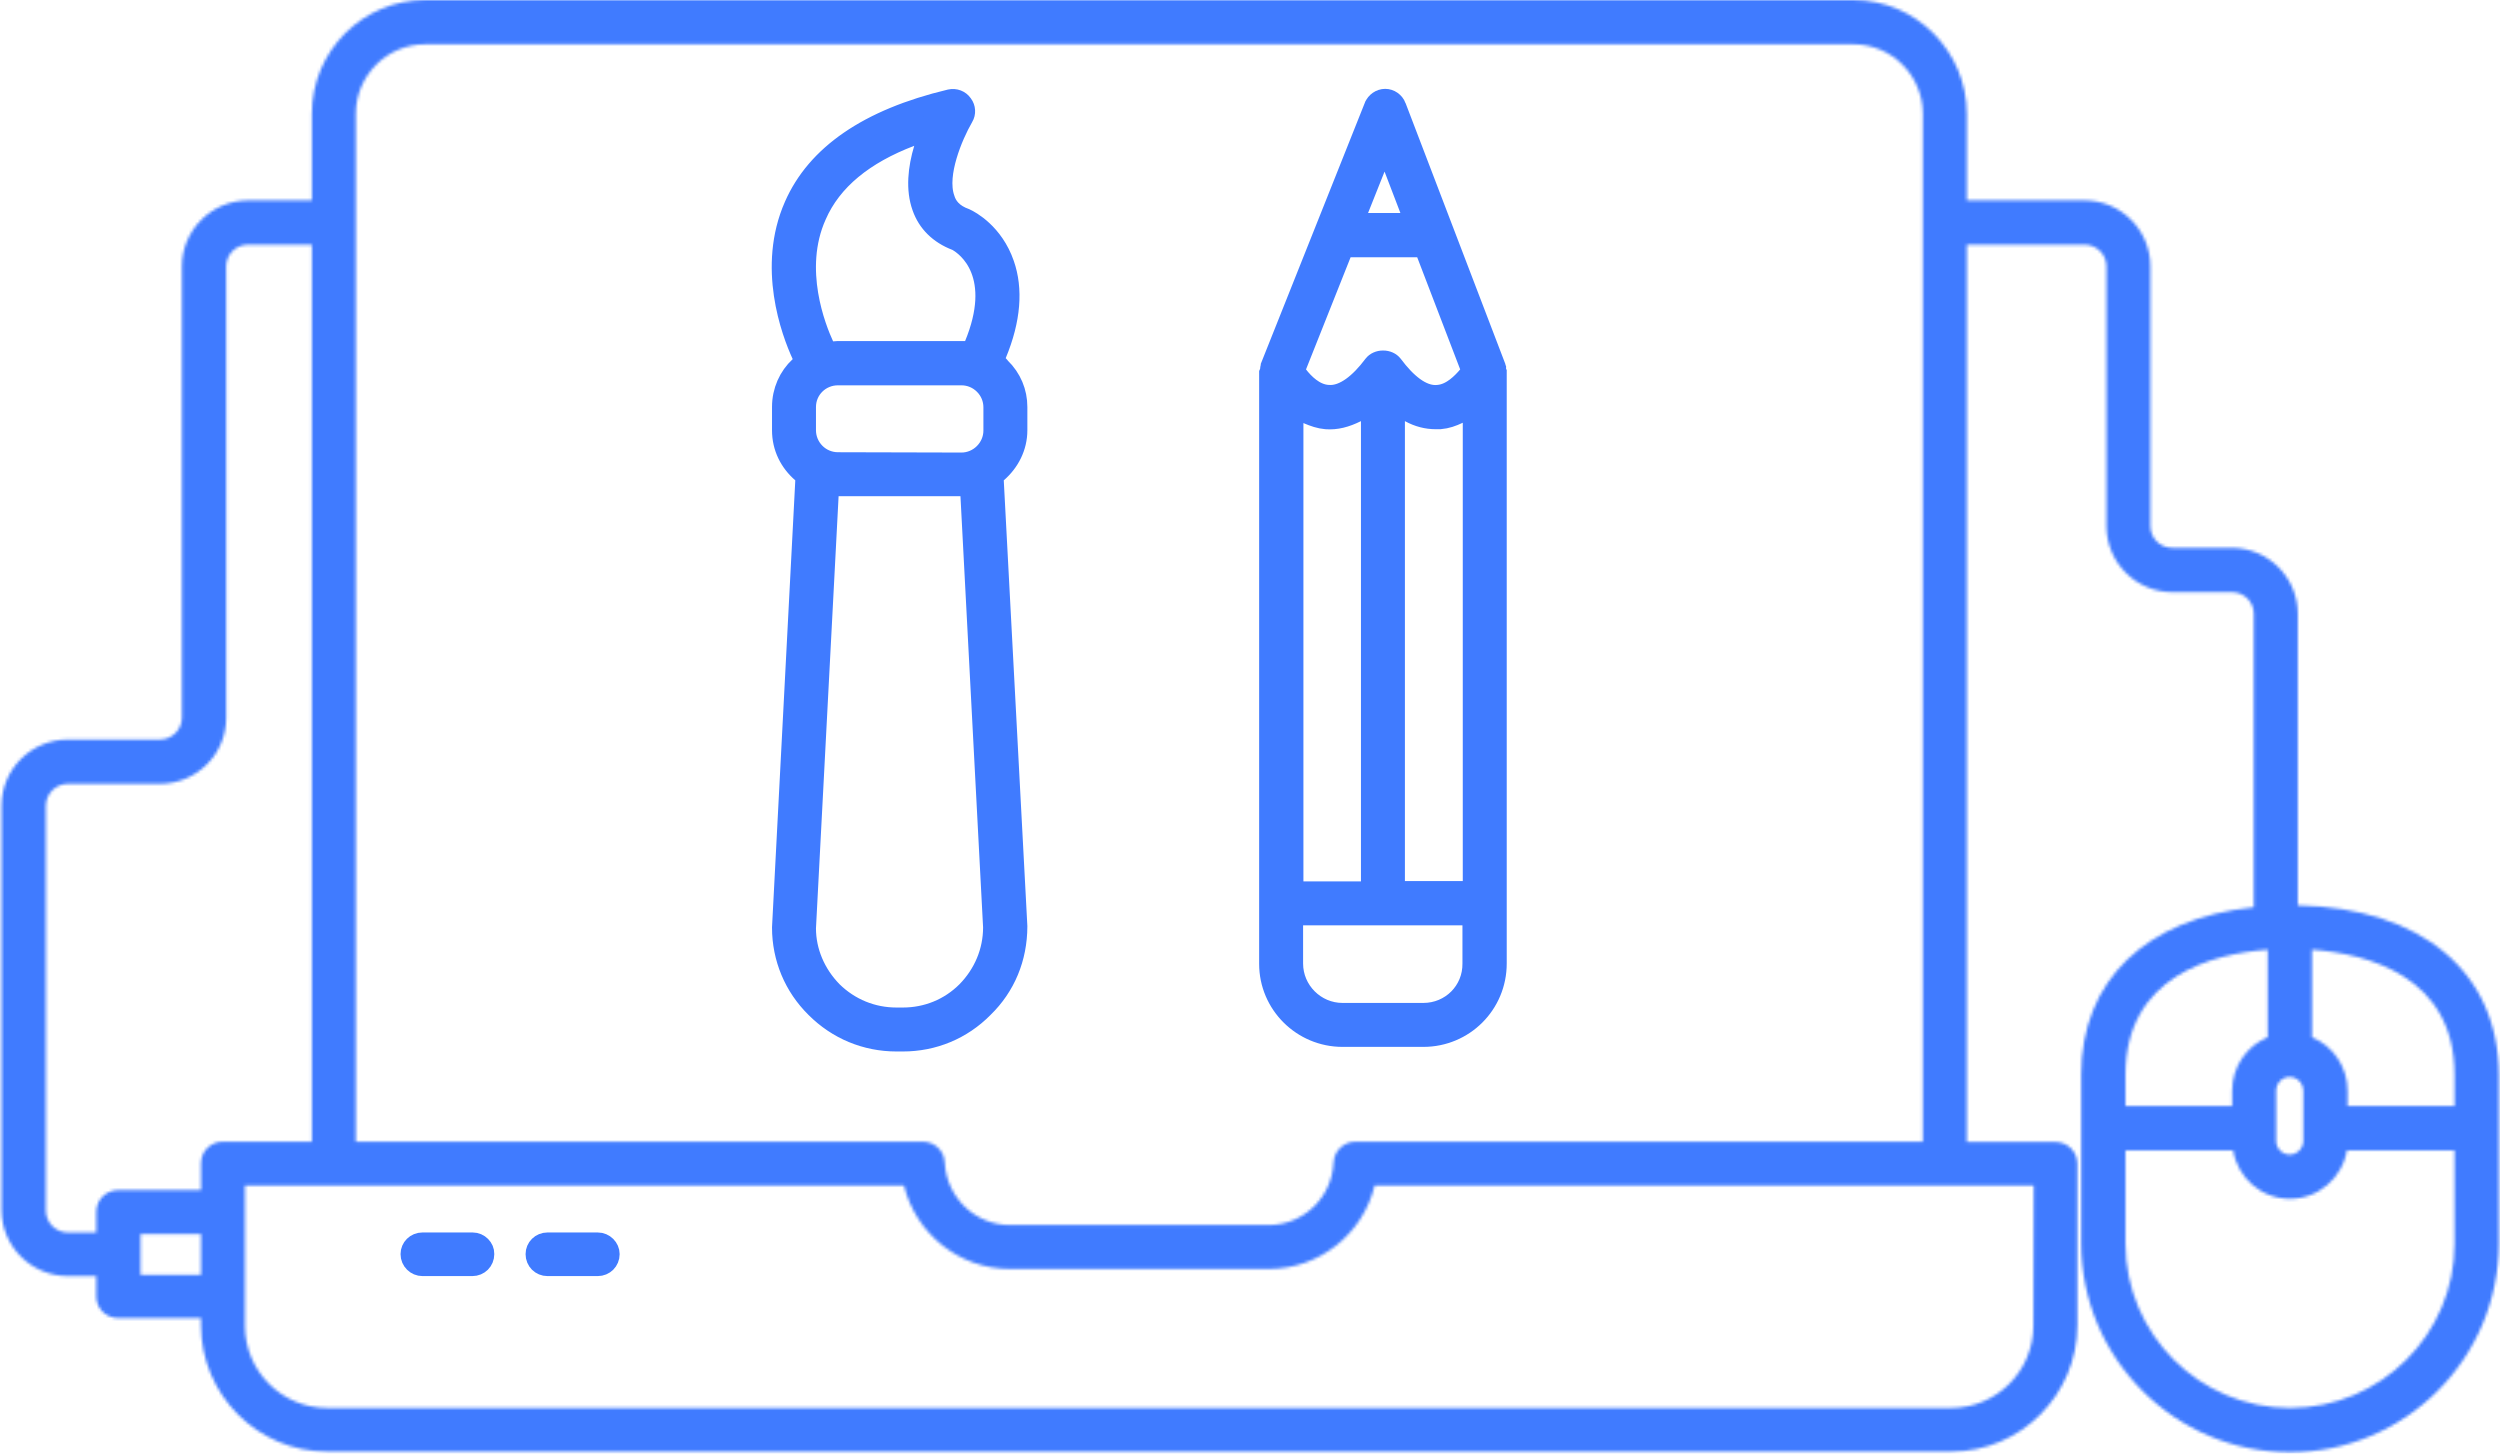<svg width="841" height="489" viewBox="0 0 841 489" fill="none" xmlns="http://www.w3.org/2000/svg">
<path d="M335.382 119.265L334.728 120.836L335.672 122.252C335.837 122.499 336.006 122.697 336.152 122.85L336.198 122.987L336.751 123.527C340.483 127.165 342.423 131.888 342.423 136.906V144.735C342.423 150.447 339.755 155.581 335.588 159.18L334.408 160.199L334.49 161.756L342.423 311.613C342.402 322.383 338.382 331.959 330.991 339.151L330.967 339.174L330.944 339.197C323.717 346.524 314.096 350.536 303.743 350.536H301.568C291.219 350.536 281.588 346.527 274.243 339.182L274.235 339.174L274.228 339.166C266.919 331.958 262.909 322.369 262.889 312.046L270.713 161.753L270.794 160.198L269.615 159.18C265.469 155.599 262.888 150.582 262.888 144.735V136.906C262.888 131.489 265.126 126.572 268.826 123.149L270.52 121.582L269.557 119.485C265.93 111.592 257.877 89.777 266.968 69.144L266.971 69.137C274.452 52.05 291.809 39.857 319.568 33.232C321.309 32.853 323.008 33.508 323.965 34.883L324.004 34.94L324.046 34.995C325.009 36.259 325.12 38.1 324.294 39.458L324.275 39.488L324.258 39.518C322.352 42.811 320.151 47.583 318.726 52.434C317.364 57.072 316.486 62.509 318.005 66.782C318.336 67.891 318.931 69.178 320.083 70.391C321.236 71.606 322.803 72.596 324.859 73.322C326.451 74.047 334.39 78.258 338.031 88.798L338.034 88.807C340.965 97.209 340.289 107.466 335.382 119.265ZM323.415 155.419H323.424C329.204 155.419 333.999 150.624 333.999 144.843V137.015C333.999 134.209 332.9 131.552 330.893 129.545C328.886 127.538 326.229 126.439 323.424 126.439H281.888C276.029 126.439 271.312 131.095 271.312 136.906V144.735C271.312 150.484 275.967 155.309 281.885 155.31C281.886 155.31 281.887 155.31 281.888 155.31L323.415 155.419ZM310.595 49.969L312.465 43.77L306.415 46.077C290.833 52.018 279.983 60.744 274.846 72.553C270.758 81.633 270.778 91.152 272.075 98.976C273.375 106.816 275.994 113.19 277.368 116.167L278.221 118.015H280.257C280.691 118.015 281.101 117.974 281.351 117.949L281.389 117.945C281.688 117.915 281.801 117.906 281.888 117.906H323.312C323.312 117.907 323.357 117.909 323.573 117.936L323.608 117.941C323.806 117.966 324.198 118.015 324.62 118.015H326.748L327.561 116.048C332.303 104.564 331.979 96.32 329.698 90.568C327.439 84.874 323.477 82.167 321.958 81.299L321.746 81.178L321.518 81.091C315.776 78.889 311.842 74.971 310.008 69.743L310.004 69.732L310 69.72C307.833 63.69 308.615 56.535 310.595 49.969ZM325.021 333.352L325.033 333.34L325.045 333.328C330.716 327.537 333.891 320.004 333.891 311.965V311.882L333.886 311.798L326.275 166.749L326.117 163.734H323.097H282.105H279.085L278.928 166.75L271.316 312.125L271.312 312.208V312.291C271.312 320.025 274.502 327.552 280.158 333.328L280.181 333.352L280.205 333.376C286.021 339.07 293.562 342.113 301.568 342.113H303.743C311.744 342.113 319.3 339.073 325.021 333.352Z" fill="#407BFF" stroke="#407BFF" stroke-width="6.364"/>
<path d="M503.464 124.053V124.805L503.681 125.24V302.81V324.121C503.681 337.913 492.602 348.992 478.81 348.992H451.627C437.928 348.992 426.756 337.896 426.756 324.23V302.592V125.488C426.773 125.449 426.791 125.403 426.811 125.355C426.843 125.275 426.881 125.175 426.919 125.06L427.083 124.57V124.072C427.084 124.061 427.087 124.034 427.096 123.987C427.116 123.879 427.147 123.754 427.205 123.52L427.3 123.14V123.033L462.084 35.748C462.084 35.748 462.084 35.748 462.085 35.747C462.71 34.185 464.293 33.073 465.98 33.073C467.646 33.073 469.221 34.16 469.859 35.814C469.859 35.815 469.86 35.816 469.86 35.818L503.246 123.119V123.5L503.464 123.934C503.464 123.941 503.464 123.947 503.464 123.953C503.464 123.982 503.464 124.015 503.464 124.053ZM454.346 83.359H452.187L451.389 85.365L436.384 123.095L435.713 124.781L436.822 126.217C437.853 127.55 439.218 129.06 440.838 130.279C442.414 131.465 444.47 132.554 446.851 132.666C449.593 132.898 452.285 131.727 454.646 130.041C457.084 128.299 459.533 125.754 461.884 122.603C462.602 121.675 463.845 121.092 465.273 121.092C466.701 121.092 467.945 121.675 468.662 122.603C470.996 125.732 473.414 128.307 475.841 130.068C478.204 131.782 480.944 132.984 483.796 132.658C486.162 132.465 488.192 131.313 489.724 130.144C491.306 128.938 492.646 127.49 493.63 126.332L494.852 124.894L494.177 123.132L479.716 85.402L478.933 83.359H476.744H454.346ZM461.007 141.668V136.519L456.402 138.822C452.824 140.611 449.496 141.481 446.115 141.214C443.921 141.038 441.912 140.333 439.724 139.396L435.289 137.495V142.32V296.503V299.685H438.471H457.825H461.007V296.503V141.668ZM474.143 138.878L469.431 136.294V141.668V296.394V299.576H472.613H492.076H495.258V296.394V142.212V137.172L490.708 139.339C488.65 140.319 486.687 141.014 484.445 141.204H484.443H484.439H484.436H484.433H484.43H484.427H484.423H484.42H484.417H484.414H484.411H484.408H484.404H484.401H484.398H484.395H484.392H484.388H484.385H484.382H484.379H484.376H484.372H484.369H484.366H484.363H484.36H484.357H484.353H484.35H484.347H484.344H484.341H484.337H484.334H484.331H484.328H484.325H484.322H484.318H484.315H484.312H484.309H484.306H484.302H484.299H484.296H484.293H484.29H484.286H484.283H484.28H484.277H484.274H484.271H484.267H484.264H484.261H484.258H484.255H484.251H484.248H484.245H484.242H484.239H484.235H484.232H484.229H484.226H484.223H484.22H484.216H484.213H484.21H484.207H484.204H484.2H484.197H484.194H484.191H484.188H484.185H484.181H484.178H484.175H484.172H484.169H484.165H484.162H484.159H484.156H484.153H484.149H484.146H484.143H484.14H484.137H484.134H484.13H484.127H484.124H484.121H484.118H484.114H484.111H484.108H484.105H484.102H484.099H484.095H484.092H484.089H484.086H484.083H484.079H484.076H484.073H484.07H484.067H484.063H484.06H484.057H484.054H484.051H484.048H484.044H484.041H484.038H484.035H484.032H484.028H484.025H484.022H484.019H484.016H484.013H484.009H484.006H484.003H484H483.997H483.993H483.99H483.987H483.984H483.981H483.977H483.974H483.971H483.968H483.965H483.962H483.958H483.955H483.952H483.949H483.946H483.942H483.939H483.936H483.933H483.93H483.926H483.923H483.92H483.917H483.914H483.911H483.907H483.904H483.901H483.898H483.895H483.891H483.888H483.885H483.882H483.879H483.876H483.872H483.869H483.866H483.863H483.86H483.856H483.853H483.85H483.847H483.844H483.84H483.837H483.834H483.831H483.828H483.825H483.821H483.818H483.815H483.812H483.809H483.805H483.802H483.799H483.796H483.793H483.79H483.786H483.783H483.78H483.777H483.774H483.77H483.767H483.764H483.761H483.758H483.754H483.751H483.748H483.745H483.742H483.739H483.735H483.732H483.729H483.726H483.723H483.719H483.716H483.713H483.71H483.707H483.703H483.7H483.697H483.694H483.691H483.688H483.684H483.681H483.678H483.675H483.672H483.668H483.665H483.662H483.659H483.656H483.653H483.649H483.646H483.643H483.64H483.637H483.633H483.63H483.627H483.624H483.621H483.617H483.614H483.611H483.608H483.605H483.602H483.598H483.595H483.592H483.589H483.586H483.582H483.579H483.576H483.573H483.57H483.567H483.563H483.56H483.557H483.554H483.551H483.547H483.544H483.541H483.538H483.535H483.531H483.528H483.525H483.522H483.519H483.516H483.512H483.509H483.506H483.503H483.5H483.496H483.493H483.49H483.487H483.484H483.481H483.477H483.474H483.471H483.468H483.465H483.461H483.458H483.455H483.452H483.449H483.445H483.442H483.439H483.436H483.433H483.43H483.426H483.423H483.42H483.417H483.414H483.41H483.407H483.404H483.401H483.398H483.394H483.391H483.388H483.385H483.382H483.379H483.375H483.372H483.369H483.366H483.363H483.359H483.356H483.353H483.35H483.347H483.344H483.34H483.337H483.334H483.331H483.328H483.324H483.321H483.318H483.315H483.312H483.308H483.305H483.302H483.299H483.296H483.293H483.289H483.286H483.283H483.28H483.277H483.273H483.27H483.267H483.264H483.261H483.258H483.254H483.251H483.248H483.245H483.242H483.238H483.235H483.232H483.229H483.226H483.222H483.219H483.216H483.213H483.21H483.207H483.203H483.2H483.197H483.194H483.191H483.187H483.184H483.181H483.178H483.175H483.171H483.168H483.165H483.162H483.159H483.156H483.152H483.149H483.146H483.143H483.14H483.136H483.133H483.13H483.127H483.124H483.121H483.117H483.114H483.111H483.108H483.105H483.101H483.098H483.095H483.092H483.089H483.085H483.082H483.079H483.076H483.073H483.07H483.066H483.063H483.06H483.057H483.054H483.05H483.047H483.044H483.041H483.038H483.035H483.031H483.028H483.025H483.022H483.019H483.015H483.012H483.009H483.006H483.003H482.999H482.996H482.993H482.99H482.987H482.984H482.98H482.977H482.974H482.971H482.968H482.964H482.961H482.958H482.955H482.952H482.949H482.945H482.942C480.012 141.204 477.058 140.477 474.143 138.878ZM471.09 74.826H475.716L474.062 70.507L468.734 56.589L465.822 48.981L462.806 56.549L457.261 70.467L455.524 74.826H460.217H471.09ZM438.362 308.109H435.18V311.291V324.121C435.18 333.164 442.585 340.569 451.627 340.569H478.81C487.944 340.569 495.271 333.284 495.149 324.099V311.291V308.109H491.967H438.362Z" fill="#407BFF" stroke="#407BFF" stroke-width="6.364"/>
<mask id="path-3-inside-1_382_2237" fill="white">
<path d="M772.967 304.56V206.483C772.967 194.305 763.072 184.302 750.785 184.302H730.778C726.647 184.302 723.385 181.04 723.385 176.908V89.596C723.385 77.418 713.49 67.414 701.203 67.414H661.625V38.274C661.625 17.288 644.554 0 623.459 0H143.079C121.985 0 104.914 17.18 104.914 38.274V67.414H83.494C71.207 67.414 61.204 77.418 61.204 89.596V241.386C61.204 245.518 57.833 248.78 53.81 248.78H22.821C10.535 248.78 0.531 258.783 0.531 270.961V407.094C0.531 419.272 10.535 429.276 22.821 429.276H32.39V436.126C32.39 440.149 35.652 443.411 39.784 443.411H67.619V445.803C67.619 469.181 86.647 488.318 110.025 488.318H656.405C679.783 488.318 698.811 469.181 698.811 445.803V391.437C698.811 387.414 695.549 384.152 691.417 384.152H661.625V82.311H701.203C705.335 82.311 708.597 85.572 708.597 89.596V176.908C708.597 189.195 718.492 199.198 730.778 199.198H750.785C754.917 199.198 758.179 202.46 758.179 206.483V305.212C721.971 308.909 700.116 329.786 700.116 361.535V418.294C700.116 456.894 731.648 488.535 770.357 488.535C809.066 488.535 840.598 457.003 840.598 418.294V361.535C840.489 327.067 814.72 305.429 772.967 304.56ZM22.821 414.597C18.69 414.597 15.428 411.226 15.428 407.203V271.07C15.428 267.047 18.798 263.676 22.821 263.676H53.81C66.097 263.676 76.1 253.782 76.1 241.495V89.596C76.1 85.572 79.362 82.311 83.494 82.311H104.914V384.043H75.013C70.881 384.043 67.619 387.305 67.619 391.328V400.353H39.784C35.652 400.353 32.39 403.615 32.39 407.747V414.597H22.821ZM47.286 428.841V415.141H67.619V428.841H47.286ZM684.023 446.021C684.023 461.243 671.628 473.639 656.405 473.639H110.025C94.802 473.639 82.407 461.243 82.407 446.021V436.235V407.855V398.831H304.112C308.027 414.923 322.597 426.884 339.776 426.884H426.762C443.942 426.884 458.512 415.032 462.427 398.831H684.132L684.023 446.021ZM456.012 384.043C452.097 384.043 448.835 387.088 448.618 391.002C448.074 402.854 438.506 412.096 426.762 412.096H339.776C328.033 412.096 318.465 402.854 317.813 391.111C317.704 387.088 314.333 384.043 310.419 384.043H119.702V38.274C119.702 25.443 130.14 14.896 143.079 14.896H623.459C636.399 14.896 646.837 25.443 646.837 38.274V384.043H456.012ZM825.702 361.535V372.083H789.711V366.972C789.711 358.817 784.818 351.858 777.751 348.922V319.456C796.344 320.87 825.702 328.263 825.702 361.535ZM765.681 366.972C765.681 364.362 767.747 362.297 770.248 362.297C772.749 362.297 774.815 364.362 774.815 366.972V383.826C774.815 386.326 772.749 388.392 770.248 388.392C767.747 388.392 765.681 386.326 765.681 383.826V366.972ZM762.854 319.456V348.922C755.787 351.858 750.894 358.817 750.894 366.972V372.083H715.012V361.535C715.012 328.263 744.37 320.87 762.854 319.456ZM770.357 473.639C739.803 473.639 715.012 448.739 715.012 418.294V386.979H751.22C752.742 396.221 760.68 403.289 770.357 403.289C779.925 403.289 787.972 396.221 789.494 386.979H825.702V418.403C825.702 448.848 800.911 473.639 770.357 473.639Z"/>
</mask>
<path d="M772.967 304.56V206.483C772.967 194.305 763.072 184.302 750.785 184.302H730.778C726.647 184.302 723.385 181.04 723.385 176.908V89.596C723.385 77.418 713.49 67.414 701.203 67.414H661.625V38.274C661.625 17.288 644.554 0 623.459 0H143.079C121.985 0 104.914 17.18 104.914 38.274V67.414H83.494C71.207 67.414 61.204 77.418 61.204 89.596V241.386C61.204 245.518 57.833 248.78 53.81 248.78H22.821C10.535 248.78 0.531 258.783 0.531 270.961V407.094C0.531 419.272 10.535 429.276 22.821 429.276H32.39V436.126C32.39 440.149 35.652 443.411 39.784 443.411H67.619V445.803C67.619 469.181 86.647 488.318 110.025 488.318H656.405C679.783 488.318 698.811 469.181 698.811 445.803V391.437C698.811 387.414 695.549 384.152 691.417 384.152H661.625V82.311H701.203C705.335 82.311 708.597 85.572 708.597 89.596V176.908C708.597 189.195 718.492 199.198 730.778 199.198H750.785C754.917 199.198 758.179 202.46 758.179 206.483V305.212C721.971 308.909 700.116 329.786 700.116 361.535V418.294C700.116 456.894 731.648 488.535 770.357 488.535C809.066 488.535 840.598 457.003 840.598 418.294V361.535C840.489 327.067 814.72 305.429 772.967 304.56ZM22.821 414.597C18.69 414.597 15.428 411.226 15.428 407.203V271.07C15.428 267.047 18.798 263.676 22.821 263.676H53.81C66.097 263.676 76.1 253.782 76.1 241.495V89.596C76.1 85.572 79.362 82.311 83.494 82.311H104.914V384.043H75.013C70.881 384.043 67.619 387.305 67.619 391.328V400.353H39.784C35.652 400.353 32.39 403.615 32.39 407.747V414.597H22.821ZM47.286 428.841V415.141H67.619V428.841H47.286ZM684.023 446.021C684.023 461.243 671.628 473.639 656.405 473.639H110.025C94.802 473.639 82.407 461.243 82.407 446.021V436.235V407.855V398.831H304.112C308.027 414.923 322.597 426.884 339.776 426.884H426.762C443.942 426.884 458.512 415.032 462.427 398.831H684.132L684.023 446.021ZM456.012 384.043C452.097 384.043 448.835 387.088 448.618 391.002C448.074 402.854 438.506 412.096 426.762 412.096H339.776C328.033 412.096 318.465 402.854 317.813 391.111C317.704 387.088 314.333 384.043 310.419 384.043H119.702V38.274C119.702 25.443 130.14 14.896 143.079 14.896H623.459C636.399 14.896 646.837 25.443 646.837 38.274V384.043H456.012ZM825.702 361.535V372.083H789.711V366.972C789.711 358.817 784.818 351.858 777.751 348.922V319.456C796.344 320.87 825.702 328.263 825.702 361.535ZM765.681 366.972C765.681 364.362 767.747 362.297 770.248 362.297C772.749 362.297 774.815 364.362 774.815 366.972V383.826C774.815 386.326 772.749 388.392 770.248 388.392C767.747 388.392 765.681 386.326 765.681 383.826V366.972ZM762.854 319.456V348.922C755.787 351.858 750.894 358.817 750.894 366.972V372.083H715.012V361.535C715.012 328.263 744.37 320.87 762.854 319.456ZM770.357 473.639C739.803 473.639 715.012 448.739 715.012 418.294V386.979H751.22C752.742 396.221 760.68 403.289 770.357 403.289C779.925 403.289 787.972 396.221 789.494 386.979H825.702V418.403C825.702 448.848 800.911 473.639 770.357 473.639Z" fill="#407BFF" stroke="#407BFF" stroke-width="12.728" mask="url(#path-3-inside-1_382_2237)"/>
<path d="M163.094 421.797L163.093 421.841V421.886C163.093 424.26 161.255 426.097 158.881 426.097H142.136C139.84 426.097 137.924 424.23 137.924 421.886C137.924 419.651 139.731 417.783 142.136 417.783H158.99C161.306 417.783 163.15 419.758 163.094 421.797Z" fill="#407BFF" stroke="#407BFF" stroke-width="6.364"/>
<path d="M184.198 417.783H201.052C203.426 417.783 205.264 419.729 205.264 421.886C205.264 424.26 203.426 426.097 201.052 426.097H184.198C181.824 426.097 179.987 424.26 179.987 421.886C179.987 419.651 181.793 417.783 184.198 417.783Z" fill="#407BFF" stroke="#407BFF" stroke-width="6.364"/>
</svg>
